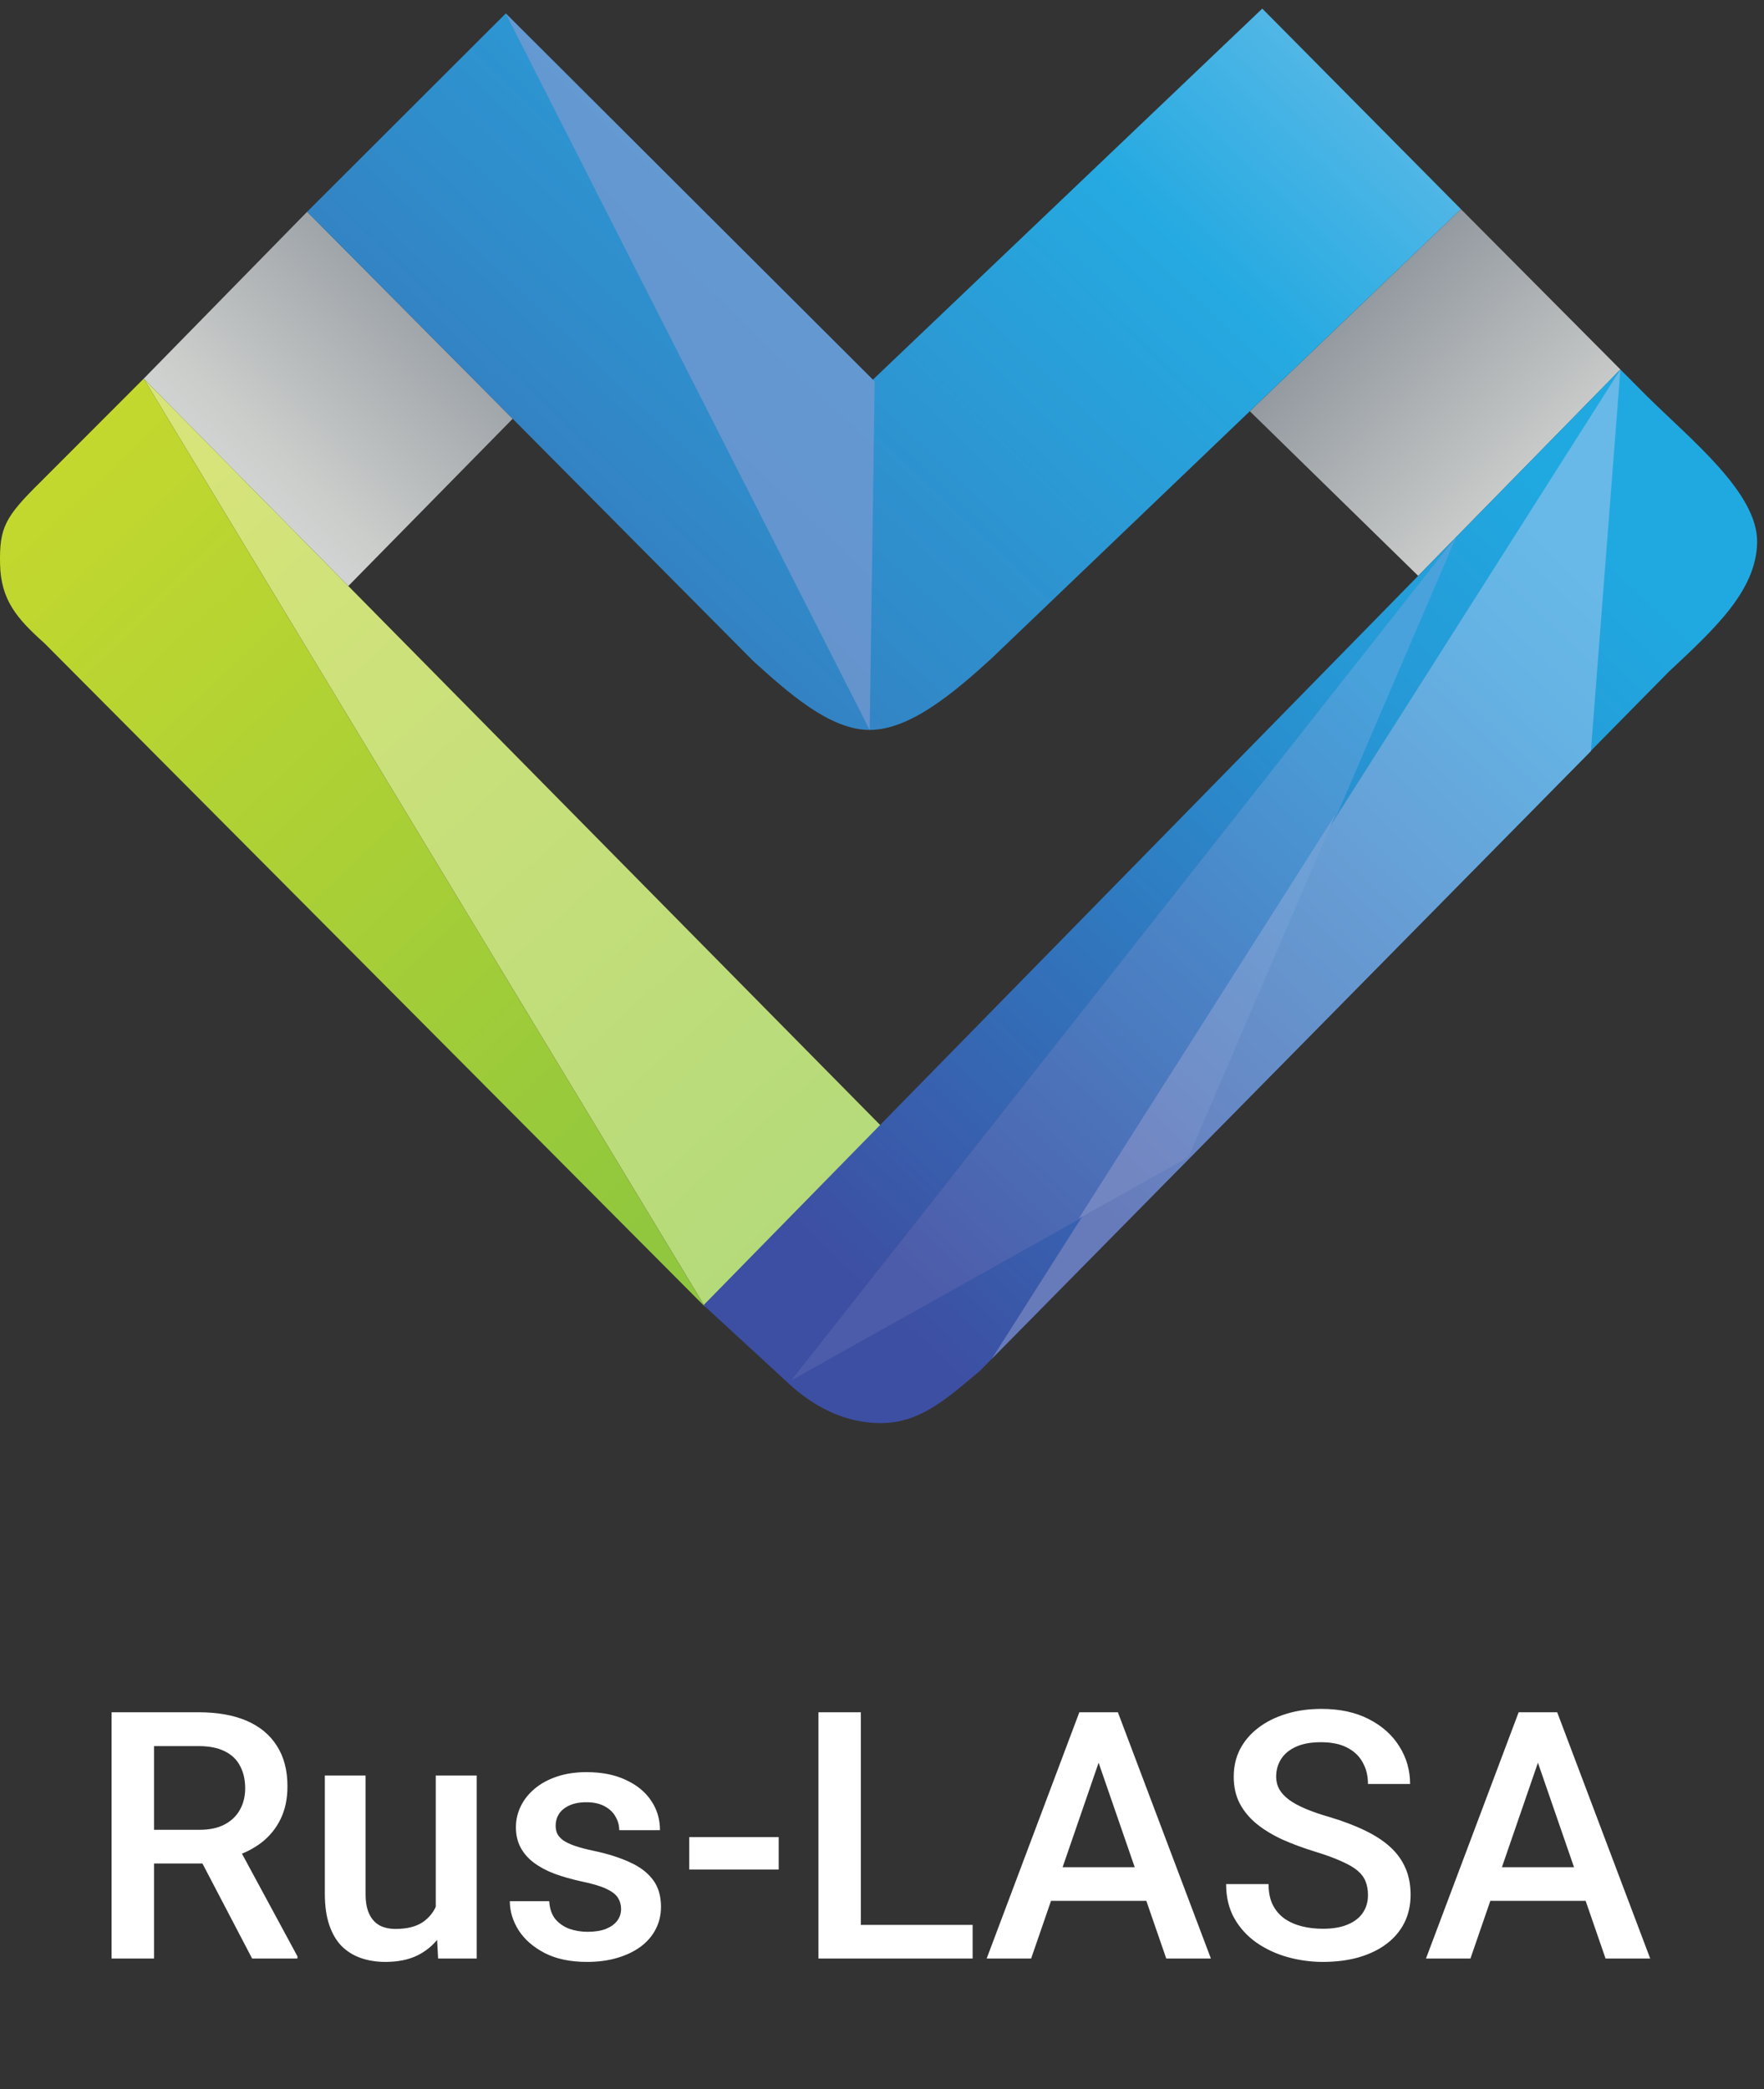 <svg width="163" height="193" viewBox="0 0 163 193" fill="none" xmlns="http://www.w3.org/2000/svg">
<rect x="0" y="0" width="163" height="193" fill="#333333" stroke="none"/>
<path d="M10.312 158.188H18.359C20.088 158.188 21.562 158.449 22.781 158.969C24 159.49 24.932 160.261 25.578 161.282C26.234 162.292 26.562 163.542 26.562 165.032C26.562 166.167 26.354 167.167 25.938 168.032C25.521 168.896 24.932 169.626 24.172 170.219C23.412 170.803 22.505 171.256 21.453 171.579L20.266 172.157H13.031L13 169.047H18.422C19.359 169.047 20.141 168.881 20.766 168.547C21.391 168.214 21.859 167.761 22.172 167.188C22.495 166.605 22.656 165.949 22.656 165.219C22.656 164.428 22.5 163.74 22.188 163.157C21.885 162.563 21.417 162.11 20.781 161.797C20.146 161.475 19.338 161.313 18.359 161.313H14.234V180.938H10.312V158.188ZM23.297 180.938L17.953 170.719L22.062 170.704L27.484 180.735V180.938H23.297ZM40.266 176.954V164.032H44.047V180.938H40.484L40.266 176.954ZM40.797 173.438L42.062 173.407C42.062 174.542 41.938 175.589 41.688 176.547C41.438 177.495 41.052 178.324 40.531 179.032C40.01 179.73 39.344 180.277 38.531 180.672C37.719 181.058 36.745 181.251 35.609 181.251C34.786 181.251 34.031 181.131 33.344 180.891C32.656 180.652 32.062 180.282 31.562 179.782C31.073 179.282 30.693 178.631 30.422 177.829C30.151 177.027 30.016 176.068 30.016 174.954V164.032H33.781V174.985C33.781 175.6 33.854 176.115 34 176.532C34.146 176.938 34.344 177.266 34.594 177.516C34.844 177.766 35.135 177.943 35.469 178.047C35.802 178.152 36.156 178.204 36.531 178.204C37.604 178.204 38.448 177.995 39.062 177.579C39.688 177.152 40.13 176.579 40.391 175.86C40.661 175.141 40.797 174.334 40.797 173.438ZM57.391 176.36C57.391 175.985 57.297 175.646 57.109 175.344C56.922 175.032 56.562 174.751 56.031 174.501C55.51 174.251 54.74 174.021 53.719 173.813C52.823 173.615 52 173.381 51.25 173.11C50.51 172.829 49.875 172.49 49.344 172.094C48.812 171.699 48.401 171.23 48.109 170.688C47.818 170.146 47.672 169.521 47.672 168.813C47.672 168.126 47.823 167.475 48.125 166.86C48.427 166.245 48.859 165.704 49.422 165.235C49.984 164.766 50.667 164.396 51.469 164.126C52.281 163.855 53.188 163.719 54.188 163.719C55.604 163.719 56.818 163.959 57.828 164.438C58.849 164.907 59.63 165.547 60.172 166.36C60.714 167.162 60.984 168.068 60.984 169.079H57.219C57.219 168.631 57.104 168.214 56.875 167.829C56.656 167.433 56.323 167.115 55.875 166.876C55.427 166.626 54.865 166.501 54.188 166.501C53.542 166.501 53.005 166.605 52.578 166.813C52.161 167.011 51.849 167.271 51.641 167.594C51.443 167.917 51.344 168.271 51.344 168.657C51.344 168.938 51.396 169.193 51.5 169.422C51.615 169.641 51.802 169.844 52.062 170.032C52.323 170.209 52.677 170.376 53.125 170.532C53.583 170.688 54.156 170.839 54.844 170.985C56.135 171.256 57.245 171.605 58.172 172.032C59.109 172.449 59.828 172.99 60.328 173.657C60.828 174.313 61.078 175.146 61.078 176.157C61.078 176.907 60.917 177.594 60.594 178.219C60.281 178.834 59.823 179.37 59.219 179.829C58.615 180.277 57.891 180.626 57.047 180.876C56.214 181.126 55.276 181.251 54.234 181.251C52.703 181.251 51.406 180.98 50.344 180.438C49.281 179.886 48.474 179.183 47.922 178.329C47.38 177.464 47.109 176.568 47.109 175.641H50.75C50.792 176.339 50.984 176.896 51.328 177.313C51.682 177.719 52.12 178.016 52.641 178.204C53.172 178.381 53.719 178.469 54.281 178.469C54.958 178.469 55.526 178.381 55.984 178.204C56.443 178.016 56.792 177.766 57.031 177.454C57.271 177.131 57.391 176.766 57.391 176.36ZM71.953 169.719V172.719H63.688V169.719H71.953ZM89.875 177.829V180.938H78.453V177.829H89.875ZM79.547 158.188V180.938H75.625V158.188H79.547ZM102.078 161.219L95.281 180.938H91.172L99.734 158.188H102.359L102.078 161.219ZM107.766 180.938L100.953 161.219L100.656 158.188H103.297L111.891 180.938H107.766ZM107.438 172.501V175.61H95.062V172.501H107.438ZM126.406 175.079C126.406 174.61 126.333 174.193 126.188 173.829C126.052 173.464 125.807 173.131 125.453 172.829C125.099 172.527 124.599 172.235 123.953 171.954C123.318 171.662 122.505 171.365 121.516 171.063C120.432 170.73 119.432 170.36 118.516 169.954C117.609 169.537 116.818 169.058 116.141 168.516C115.464 167.964 114.938 167.334 114.562 166.626C114.188 165.907 114 165.079 114 164.141C114 163.214 114.193 162.37 114.578 161.61C114.974 160.85 115.531 160.193 116.25 159.641C116.979 159.079 117.839 158.646 118.828 158.344C119.818 158.032 120.911 157.876 122.109 157.876C123.797 157.876 125.25 158.188 126.469 158.813C127.698 159.438 128.641 160.277 129.297 161.329C129.964 162.381 130.297 163.542 130.297 164.813H126.406C126.406 164.063 126.245 163.402 125.922 162.829C125.609 162.245 125.13 161.787 124.484 161.454C123.849 161.12 123.042 160.954 122.062 160.954C121.135 160.954 120.365 161.094 119.75 161.376C119.135 161.657 118.677 162.037 118.375 162.516C118.073 162.995 117.922 163.537 117.922 164.141C117.922 164.568 118.021 164.959 118.219 165.313C118.417 165.657 118.719 165.98 119.125 166.282C119.531 166.574 120.042 166.85 120.656 167.11C121.271 167.37 121.995 167.62 122.828 167.86C124.089 168.235 125.188 168.652 126.125 169.11C127.062 169.558 127.844 170.068 128.469 170.641C129.094 171.214 129.562 171.865 129.875 172.594C130.188 173.313 130.344 174.131 130.344 175.047C130.344 176.006 130.151 176.87 129.766 177.641C129.38 178.402 128.828 179.053 128.109 179.594C127.401 180.126 126.547 180.537 125.547 180.829C124.557 181.11 123.453 181.251 122.234 181.251C121.141 181.251 120.062 181.105 119 180.813C117.948 180.521 116.99 180.079 116.125 179.485C115.26 178.881 114.573 178.131 114.062 177.235C113.552 176.329 113.297 175.271 113.297 174.063H117.219C117.219 174.803 117.344 175.433 117.594 175.954C117.854 176.475 118.214 176.902 118.672 177.235C119.13 177.558 119.661 177.797 120.266 177.954C120.88 178.11 121.536 178.188 122.234 178.188C123.151 178.188 123.917 178.058 124.531 177.797C125.156 177.537 125.625 177.172 125.938 176.704C126.25 176.235 126.406 175.693 126.406 175.079ZM142.672 161.219L135.875 180.938H131.766L140.328 158.188H142.953L142.672 161.219ZM148.359 180.938L141.547 161.219L141.25 158.188H143.891L152.484 180.938H148.359ZM148.031 172.501V175.61H135.656V172.501H148.031Z" fill="white"/>
<path fill-rule="evenodd" clip-rule="evenodd" d="M13.278 34.982L28.383 19.563L47.373 38.687L32.186 54.139L13.278 34.982Z" fill="url(#paint0_linear_89_65)"/>
<path fill-rule="evenodd" clip-rule="evenodd" d="M131.045 53.2L115.488 37.991L134.996 19.323L149.73 34.134L131.045 53.2Z" fill="url(#paint1_linear_89_65)"/>
<path fill-rule="evenodd" clip-rule="evenodd" d="M46.734 1.244L28.383 19.563L69.624 61.093C72.808 63.965 76.662 67.441 80.362 67.435C84.061 67.428 88.077 64.07 91.647 60.804L134.997 19.323L116.639 0.796L80.653 35.08L46.734 1.244Z" fill="url(#paint2_linear_89_65)"/>
<path fill-rule="evenodd" clip-rule="evenodd" d="M80.824 35.251L46.734 1.244L80.362 67.435L80.824 35.251Z" fill="url(#paint3_linear_89_65)"/>
<path fill-rule="evenodd" clip-rule="evenodd" d="M13.278 34.982L65.112 120.668L81.419 104.023L13.278 34.982Z" fill="url(#paint4_linear_89_65)"/>
<path fill-rule="evenodd" clip-rule="evenodd" d="M0.005 52.091C0.071 55.435 1.562 57.147 4.103 59.421L65.151 120.733L13.278 34.982L3.684 44.586C0.464 47.764 -0.061 48.748 0.005 52.091Z" fill="url(#paint5_linear_89_65)"/>
<path fill-rule="evenodd" clip-rule="evenodd" d="M149.73 34.134L152.168 36.584C156.351 40.72 162.427 45.561 162.364 50.096C162.302 54.631 158.264 58.246 154.206 62.055L90.502 126.696C88.405 128.367 85.645 131.166 82.141 131.439C78.636 131.712 75.457 130.205 72.89 127.829L65.012 120.576L149.73 34.134Z" fill="url(#paint6_linear_89_65)"/>
<path fill-rule="evenodd" clip-rule="evenodd" d="M99.834 112.568L73.126 127.517L134.592 49.531L123.559 75.234L99.834 112.568Z" fill="url(#paint7_linear_89_65)"/>
<path fill-rule="evenodd" clip-rule="evenodd" d="M147.004 69.393L91.65 125.53L149.731 34.134L147.004 69.393Z" fill="url(#paint8_linear_89_65)"/>
<path fill-rule="evenodd" clip-rule="evenodd" d="M123.408 75.234L99.683 112.568L109.817 106.896L123.408 75.234Z" fill="url(#paint9_linear_89_65)"/>
<defs>
<linearGradient id="paint0_linear_89_65" x1="44.609" y1="23.26" x2="17.34" y2="51.881" gradientUnits="userSpaceOnUse">
<stop stop-color="#8A9199"/>
<stop offset="0.671" stop-color="#CBCDCB"/>
<stop offset="1" stop-color="#DFE0E2"/>
</linearGradient>
<linearGradient id="paint1_linear_89_65" x1="124.138" y1="24.251" x2="151.405" y2="52.872" gradientUnits="userSpaceOnUse">
<stop stop-color="#8A9199"/>
<stop offset="0.671" stop-color="#CBCDCB"/>
<stop offset="1" stop-color="#D8D4D5"/>
</linearGradient>
<linearGradient id="paint2_linear_89_65" x1="43.996" y1="54.941" x2="115.735" y2="-20.358" gradientUnits="userSpaceOnUse">
<stop stop-color="#3779BC"/>
<stop offset="0.659" stop-color="#25AAE1"/>
<stop offset="1" stop-color="#70BFEA"/>
</linearGradient>
<linearGradient id="paint3_linear_89_65" x1="37.888" y1="59.006" x2="87.164" y2="7.285" gradientUnits="userSpaceOnUse">
<stop stop-color="#658EC9"/>
<stop offset="1" stop-color="#649ED5"/>
</linearGradient>
<linearGradient id="paint4_linear_89_65" x1="14.373" y1="44.427" x2="76.783" y2="114.302" gradientUnits="userSpaceOnUse">
<stop stop-color="#D7E47A"/>
<stop offset="1" stop-color="#B4DA7A"/>
</linearGradient>
<linearGradient id="paint5_linear_89_65" x1="-3.288" y1="45.358" x2="61.634" y2="113.502" gradientUnits="userSpaceOnUse">
<stop stop-color="#C6D92D"/>
<stop offset="1" stop-color="#90C73E"/>
</linearGradient>
<linearGradient id="paint6_linear_89_65" x1="79.773" y1="119.173" x2="147.595" y2="47.985" gradientUnits="userSpaceOnUse">
<stop stop-color="#3D4FA2"/>
<stop offset="0.729" stop-color="#2698D5"/>
<stop offset="1" stop-color="#20A9E1"/>
</linearGradient>
<linearGradient id="paint7_linear_89_65" x1="78.778" y1="112.42" x2="126.513" y2="62.316" gradientUnits="userSpaceOnUse">
<stop stop-color="#4D5CAA"/>
<stop offset="1" stop-color="#49A2DB"/>
</linearGradient>
<linearGradient id="paint8_linear_89_65" x1="93.738" y1="105.509" x2="145.033" y2="51.669" gradientUnits="userSpaceOnUse">
<stop stop-color="#677ABA"/>
<stop offset="0.851" stop-color="#65B3E4"/>
<stop offset="1" stop-color="#68B9E7"/>
</linearGradient>
<linearGradient id="paint9_linear_89_65" x1="100.536" y1="104.39" x2="121.489" y2="82.397" gradientUnits="userSpaceOnUse">
<stop stop-color="#7286C2"/>
<stop offset="1" stop-color="#6EA0D5"/>
</linearGradient>
</defs>
</svg>
